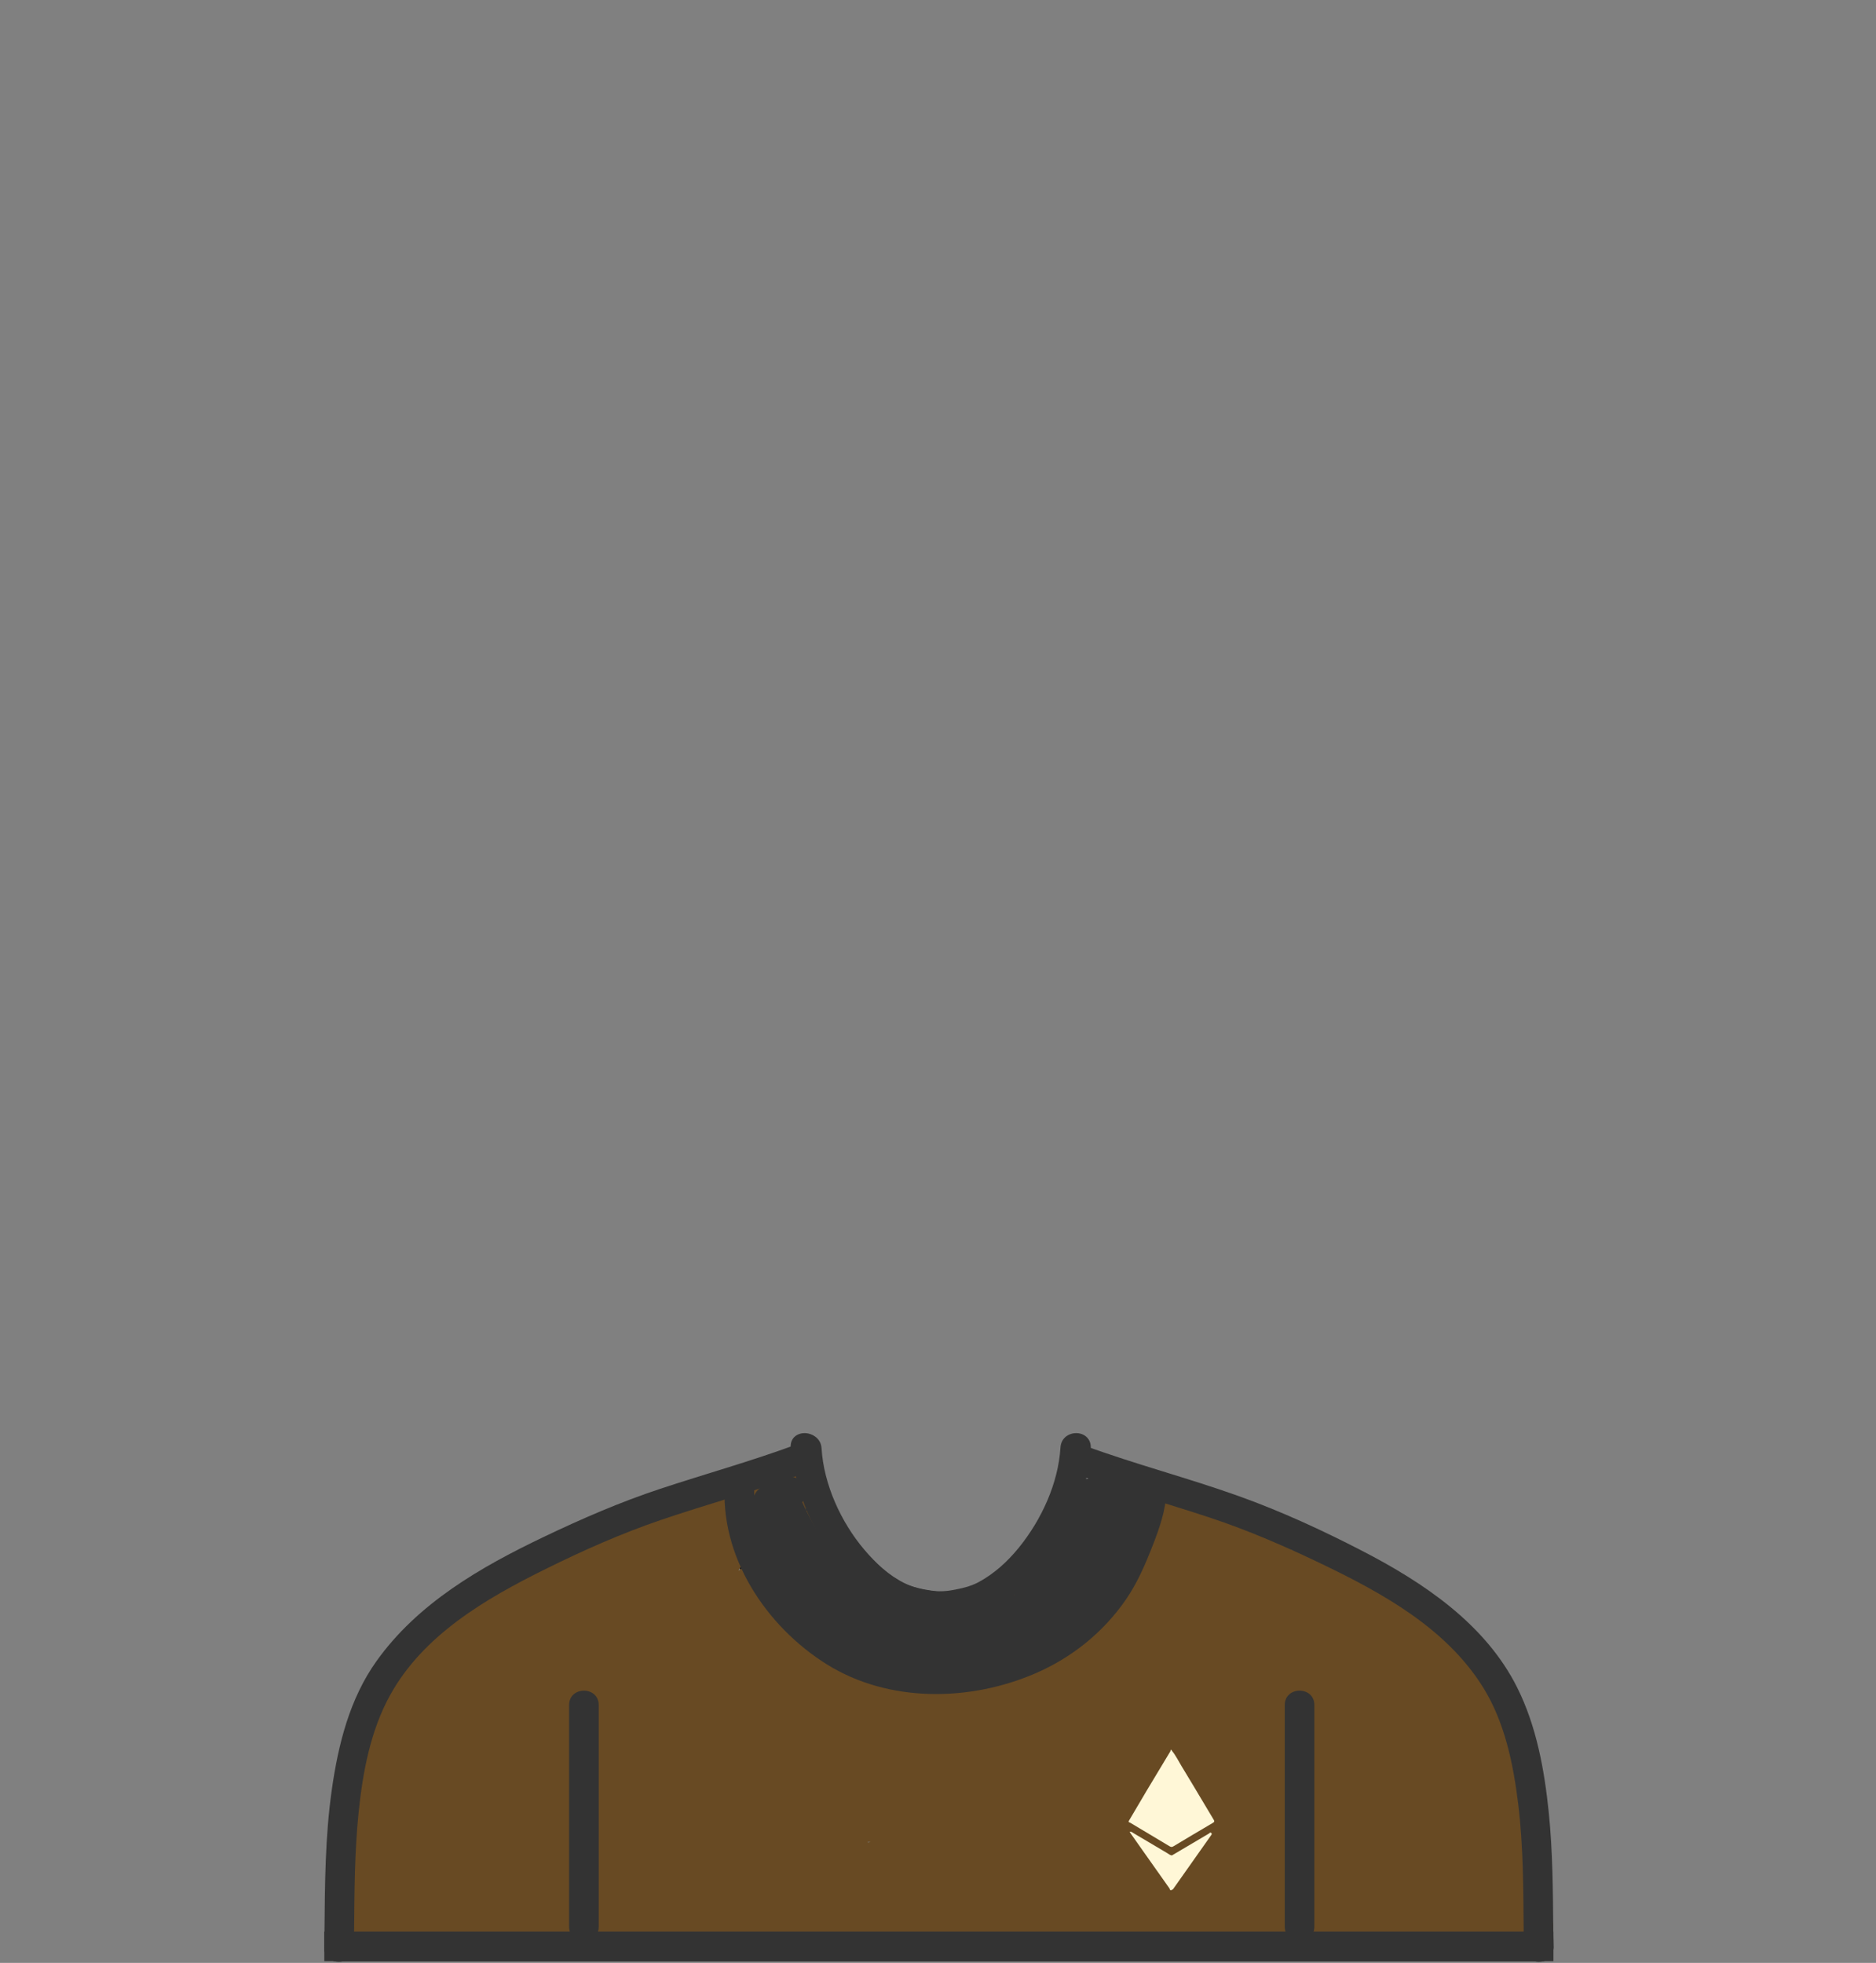 <?xml version="1.0" encoding="UTF-8"?>
<svg width="1165px" height="1219px" viewBox="0 0 1165 1219" version="1.1" xmlns="http://www.w3.org/2000/svg" xmlns:xlink="http://www.w3.org/1999/xlink">
    <rect x="0" y="0" width="1165" height="1219" fill="#808080" stroke="none"/>
    <!-- Generator: Sketch 51.3 (57544) - http://www.bohemiancoding.com/sketch -->
    <title>Artboard</title>
    <desc>Created with Sketch.</desc>
    <defs>
        <radialGradient cx="50%" cy="0%" fx="50%" fy="0%" r="100%" gradientTransform="translate(0.5,0),scale(0.513,1),rotate(90),translate(-0.5,-0)" id="radialGradient-1">
            <stop stop-color="#BCBCBC" stop-opacity="0.5" offset="0%"></stop>
            <stop stop-color="#000000" stop-opacity="0.5" offset="100%"></stop>
        </radialGradient>
        <path d="M449.336,920.241 C445.513,966.262 474.777,1010 512.645,1033.563 C551.123,1057.505 601.618,1056.755 642.429,1039.22 C665.154,1029.454 684.74,1013.801 698.85,993.416 C705.982,983.108 711.025,971.401 715.573,959.769 C719.667,949.295 723.794,937.782 723.998,926.399 C724.214,914.476 705.779,914.497 705.566,926.399 C705.426,934.199 701.565,944.871 698.3,953.548 C694.587,963.418 690.059,973.055 684.368,981.938 C673.182,999.391 656.347,1012.361 637.815,1021.169 C618.993,1030.113 597.764,1033.808 577.043,1033.364 C555.445,1032.903 535.445,1026.72 517.462,1014.713 C486.909,994.313 464.657,957.718 467.771,920.241 C468.188,915.213 463.262,911 458.553,911 C453.214,911 449.753,915.225 449.336,920.241 Z" id="path-2"></path>
    </defs>
    <g id="Artboard" stroke="none" stroke-width="1" fill="none" fill-rule="evenodd">
        <path d="M491.021,898.933 C492.739,926.989 505.325,953.799 523.063,975.184 C540.521,996.231 567.393,1010.775 595.271,1006.134 C600.233,1005.308 602.933,999.212 601.706,994.73 C600.271,989.481 595.324,987.432 590.374,988.259 C592.58,987.889 589.508,988.301 589.287,988.315 C588.222,988.384 587.151,988.372 586.084,988.366 C583.557,988.35 580.981,988.17 578.481,987.811 C572.742,986.985 566.638,985.685 561.402,983.108 C551.427,978.196 543.246,970.503 536.093,962.076 C521.542,944.935 510.828,921.503 509.446,898.935 C508.72,887.057 490.289,886.987 491.021,898.933 Z" id="Shape" fill="#333333" fill-rule="nonzero"></path>
        <path d="M658.554,898.933 C657.188,921.238 646.726,943.817 632.764,961.04 C625.735,969.708 617.482,977.258 607.656,982.559 C602.512,985.332 596.566,986.589 590.864,987.594 C588.292,988.045 585.677,988.218 583.071,988.333 C581.959,988.383 580.848,988.371 579.735,988.353 C579.319,988.346 575.5,987.9 577.626,988.256 C572.675,987.431 567.728,989.48 566.294,994.727 C565.068,999.209 567.767,1005.305 572.728,1006.131 C600.335,1010.726 626.371,996.57 644.071,976.203 C662.471,955.027 675.251,927.166 676.979,898.933 C677.711,886.987 659.281,887.058 658.554,898.933 Z" id="Shape" fill="#333333" fill-rule="nonzero"></path>
        <g id="Shape" fill-rule="nonzero">
            <use fill="#333333" xlink:href="#path-2"></use>
            <use fill="url(#radialGradient-1)" xlink:href="#path-2"></use>
        </g>
        <g id="Layer_8" transform="translate(207, 902)" fill-rule="nonzero">
            <path d="M754.361,287.211 C750.424,283.974 747.008,280.353 744.239,276.243 C744.827,271.547 743.953,266.5 742.022,261.626 C742.028,261.451 742.04,261.278 742.04,261.103 C742.083,250.996 742.818,240.849 743.537,230.702 C743.894,229.401 744.001,228.029 743.819,226.66 C745.12,207.864 746.038,189.073 742.042,170.505 C740.629,163.929 734.833,160.985 729.814,162.061 C729.901,160.663 729.696,159.215 729.193,157.819 C723.367,141.622 712.772,128.634 700.914,116.68 C687.256,96.528 668.852,80.107 646.297,76.575 C640.416,73.373 634.232,70.702 628.002,68.421 C617.578,64.601 606.591,62.041 595.494,60.692 C589.073,54.237 581.11,49.004 573.304,44.787 C566.886,41.321 559.508,37.848 551.969,36.351 C539.189,31.594 524.901,29.952 511.917,29.877 C510.637,29.87 509.474,30.058 508.421,30.399 C507.56,30.318 506.695,30.231 505.833,30.15 C505.235,28.502 504.196,26.955 502.83,25.639 C500.8,23.687 498.676,21.948 496.459,20.34 C495.549,19.193 494.372,18.198 492.92,17.471 C491.208,16.612 489.495,15.752 487.778,14.903 C485.375,13.72 483.102,13.645 481.13,14.3 C479.285,13.824 477.261,14.023 475.216,15.221 C473.902,15.989 472.658,16.84 471.462,17.75 C471.124,17.7 470.786,17.649 470.452,17.601 C464.487,16.759 458.958,23.56 460.539,29.265 C460.544,29.278 460.546,29.29 460.55,29.304 C459.231,31.112 457.982,32.968 456.777,34.846 C447.648,46.48 439.186,59.027 433.93,72.669 C433.467,73.872 433.265,75.074 433.271,76.245 C419.094,81.271 405.695,88.514 392.75,96.105 C391.719,96.707 390.701,97.327 389.68,97.942 C384.542,98.092 379.454,99.272 374.314,101.345 C372.705,101.995 371.367,103.479 370.493,105.238 C370.194,105.207 369.897,105.171 369.597,105.143 C361.677,98.834 352.95,94.132 343.875,90.111 C339.066,85.927 333.887,82.184 328.455,78.83 C319.009,65.349 310.099,51.465 299.19,39.076 C297.366,37.007 294.977,36.012 292.525,35.871 C296.832,31.007 297.388,22.166 290.752,19.169 C290.192,17.546 289.539,15.974 288.841,14.5 C287.002,10.618 281.26,8.979 277.46,10.338 C273.862,11.623 270.527,13.312 267.322,15.38 C267.062,15.548 266.829,15.747 266.591,15.942 C263.875,13.334 260.013,12.158 256.154,14.341 C242.711,21.939 228.116,26.449 214.173,32.895 C213.777,33.079 213.387,33.279 212.992,33.466 C210.975,34.07 208.959,34.655 206.947,35.23 C189.097,40.321 171.058,44.804 153.818,51.811 C138.422,58.066 125.298,67.387 113.05,78.371 C112.163,78.432 111.265,78.617 110.374,78.961 C96.722,84.244 84.567,93.128 73.566,102.809 C73.078,103.02 72.59,103.265 72.103,103.576 C57.857,112.627 46.701,126.715 38.493,141.981 C37.437,143.6 36.41,145.237 35.429,146.896 C35.396,146.953 35.37,147.012 35.337,147.07 C31.019,147.667 27.866,151.199 26.978,155.624 C26.397,158.52 25.782,161.404 25.158,164.289 C20.435,182.2 10.748,198.798 11.279,217.933 C11.305,218.855 11.422,219.713 11.606,220.519 C11.195,226.73 11.585,232.88 13.245,238.686 C10.583,240.292 8.622,243.112 8.594,247.079 C8.542,253.823 7.956,260.652 7.85,267.437 C7.498,269.696 7.204,271.975 6.924,274.267 C6.704,276.059 6.906,277.672 7.411,279.089 C6.11,279.822 4.827,280.677 3.57,281.67 C-1.676,285.821 -0.332,293.719 4.569,297.368 C11.313,302.39 19.849,304.179 27.804,301 C29.161,300.458 30.262,299.66 31.13,298.713 C32.448,298.811 33.678,298.863 34.735,298.915 C35.292,298.942 35.837,298.91 36.368,298.838 C36.449,298.939 36.514,299.045 36.601,299.142 C49.913,314.06 74.242,308.099 91.409,305.009 C91.998,304.904 92.593,304.817 93.183,304.718 C106.405,307.982 120.096,311.52 133.715,308.822 C138.54,307.865 142.057,303.74 142.723,299.314 C143.608,299.23 144.494,299.147 145.382,299.069 C158.131,304.331 173.746,302.595 187.021,302.041 C190.232,301.908 193.447,301.774 196.664,301.652 C213.786,302.229 231.007,300.64 248.084,302.864 C252.532,303.429 256.87,301.616 258.978,297.842 C268.733,298.72 278.511,299.259 288.353,298.94 C313.449,307.272 339.7,304.028 365.957,303.933 C368.181,303.925 370.02,303.316 371.49,302.33 C371.613,302.321 371.737,302.311 371.861,302.303 C374.545,302.278 377.23,302.192 379.903,302.056 C390.387,301.521 400.768,300.019 411.162,298.655 C411.184,298.653 411.207,298.648 411.23,298.647 C436.586,302.149 462.244,302.836 487.936,302.488 C488.741,302.753 489.583,302.917 490.464,302.935 C508.38,303.297 526.208,302.352 543.992,300.775 C549.661,300.574 555.322,300.386 560.971,300.231 C562.45,300.191 563.874,299.856 565.167,299.271 C566.022,299.292 566.877,299.308 567.731,299.333 C576.553,299.596 586.15,300.155 595.727,299.906 C596.257,300.359 596.802,300.777 597.353,301.149 C602.752,304.8 610.344,305.285 616.608,305.54 C630.969,306.127 645.556,303.932 659.747,301.539 C670.268,301.287 680.785,300.898 691.295,300.379 C703.241,304.114 715.976,301.565 728.325,303.232 C730.862,303.574 733.61,302.292 735.613,300.343 C739.08,303.537 743.782,304.41 748.342,304.669 C757.125,305.164 760.65,292.383 754.361,287.211 Z M266.241,63.441 C261.032,65.951 256.36,69.377 252.026,73.292 C251.903,73.244 251.78,73.194 251.655,73.148 C253.187,70.91 254.678,68.644 256.111,66.334 C259.669,65.449 262.435,62.538 263.957,58.837 C264.734,56.949 265.613,55.099 266.563,53.284 C266.675,53.241 266.785,53.2 266.896,53.156 C266.696,56.587 266.387,59.996 266.241,63.441 Z M332.063,242.29 C332.007,242.133 331.953,241.976 331.891,241.823 C332.453,241.846 333.015,241.858 333.576,241.874 C333.071,242.011 332.568,242.154 332.063,242.29 Z" id="Shape" fill="#684A23"></path>
            <path d="M483.958,3.532 C476.924,-3.225 465.576,4.042 467.995,13.261 C468.264,14.283 468.555,15.305 468.859,16.33 C465.608,16.65 462.529,18.483 461.189,22.128 C460.607,23.709 460,25.309 459.349,26.897 C453.832,33.891 448.328,40.774 443.894,48.601 C442.777,50.575 442.85,53.003 443.635,55.179 C436.538,63.137 430.58,72.545 424.138,80.349 C421.995,82.943 421.832,85.846 422.851,88.389 C417.466,90.168 412.046,91.841 406.629,93.521 C405.282,93.134 403.763,93.126 402.105,93.639 C401.283,93.893 400.47,94.158 399.66,94.429 C399.658,94.423 399.655,94.418 399.653,94.414 C399.586,94.442 399.52,94.467 399.453,94.495 C396.575,95.46 393.773,96.527 391.007,97.687 C387.485,98.92 383.932,100.096 380.404,101.332 C379.313,100.643 378.087,100.101 376.783,99.712 C374.489,99.027 372.187,98.374 369.881,97.73 C358.028,94.047 346.548,89.16 334.564,85.858 C333.862,85.663 333.185,85.563 332.532,85.53 C331.977,85.276 331.421,85.024 330.869,84.758 C329.369,84.037 327.995,83.276 326.711,82.47 C326.388,81.501 325.916,80.516 325.256,79.534 C318.319,69.193 310.231,59.691 301.539,50.77 C297.915,44.214 294.224,37.702 291.194,30.865 C291.228,30.826 291.264,30.788 291.3,30.746 C297.733,23.119 289.956,13.218 281.084,15.454 C280.796,15.527 280.512,15.608 280.23,15.689 C276.432,15.317 272.242,16.926 270.16,20.023 C265.725,20.352 261.615,24.327 260.627,28.839 C260.025,31.593 259.775,34.447 259.821,37.344 C258.957,39.031 258.274,40.838 257.848,42.812 C256.519,48.975 258.23,54.632 260.769,60.16 C257.86,62.803 256.526,67.087 258.869,71.733 C262.707,79.337 267.628,86.614 273.193,93.037 C277.869,98.433 284.564,104.155 291.913,105.377 C291.845,108.086 292.809,110.909 294.827,113.197 C301.727,121.018 312.575,125.013 322.457,128.04 C321.432,132.029 322.649,136.436 327.094,138.638 C336.167,143.136 345.157,143.751 355.02,142.084 C364.248,140.523 372.939,136.674 382.159,135.001 C391.521,133.299 401.138,132.851 410.545,131.36 C415.604,130.558 420.588,129.462 425.506,128.134 C429.026,127.33 432.358,126.216 435.699,125.013 C437.58,124.366 439.449,123.676 441.31,122.962 C441.504,122.892 441.696,122.821 441.892,122.75 L441.887,122.737 C442.692,122.425 443.497,122.119 444.298,121.795 C447.187,120.623 448.684,118.373 449.114,115.838 C451.03,115.259 452.946,114.708 454.863,114.211 C459.037,113.127 460.973,109.904 461.17,106.411 C462.725,106.07 464.219,105.223 465.494,103.731 C472.997,94.97 480.998,84.507 486.278,73.17 C488.744,68.608 490.881,63.859 492.503,58.817 C493.051,57.115 493.266,55.379 493.086,53.726 C497.372,49.25 501.587,44.523 504.156,38.905 C511.177,23.55 493.118,12.33 483.958,3.532 Z" id="Shape" fill="#333333"></path>
        </g>
        <path d="M964.699,1209.408 C964.755,1214.257 961.766,1217.134 958.171,1218.043 L207.919,1218.043 C204.324,1217.134 201.336,1214.258 201.391,1209.408 C201.428,1206.123 201.465,1202.829 201.491,1199.536 L964.597,1199.536 C964.626,1202.828 964.661,1206.114 964.699,1209.408 Z" id="Shape" fill="#333333" fill-rule="nonzero"></path>
        <path d="M497.615,915.582 C468.752,926.158 439.072,934.145 409.997,944.073 C385.511,952.439 361.981,962.923 338.792,974.399 C301.736,992.712 262.814,1015.337 242.163,1052.87 C230.072,1074.82 225.235,1100.731 222.706,1125.465 C220.187,1150.081 220.104,1174.816 219.883,1199.535 C219.856,1202.828 219.819,1206.113 219.782,1209.407 C219.717,1214.256 216.657,1217.134 213.033,1218.042 C211.359,1218.469 209.576,1218.459 207.92,1218.042 C204.325,1217.134 201.337,1214.257 201.392,1209.407 C201.429,1206.122 201.466,1202.828 201.492,1199.535 C201.769,1170.116 201.888,1140.662 206.045,1111.473 C210.045,1083.361 217.078,1055.054 233.749,1031.659 C259.495,995.532 298.573,973.129 337.716,954.428 C361.328,943.147 385.172,932.8 410.017,924.576 C437.537,915.46 465.489,907.716 492.724,897.731 C497.432,896 502.784,899.627 504.034,904.199 C505.44,909.352 502.314,913.851 497.615,915.582 Z" id="Shape" fill="#333333" fill-rule="nonzero"></path>
        <path d="M964.699,1209.408 C964.755,1214.257 961.766,1217.134 958.171,1218.043 L207.919,1218.043 C204.324,1217.134 201.336,1214.258 201.391,1209.408 C201.428,1206.123 201.465,1202.829 201.491,1199.536 L964.597,1199.536 C964.626,1202.828 964.661,1206.114 964.699,1209.408 Z" id="Shape" fill="#333333" fill-rule="nonzero"></path>
        <path d="M964.699,1209.408 C964.755,1214.257 961.766,1217.134 958.171,1218.043 C956.516,1218.459 954.73,1218.469 953.06,1218.043 C949.436,1217.134 946.374,1214.258 946.308,1209.408 C946.27,1206.123 946.237,1202.829 946.208,1199.536 C945.997,1173.17 946.015,1146.714 942.833,1120.526 C939.764,1095.281 934.384,1069.103 920.674,1047.355 C897.872,1011.163 858.82,989.538 821.433,971.538 C798.499,960.489 775.357,950.43 751.183,942.427 C723.663,933.311 695.71,925.565 668.476,915.582 C663.777,913.851 660.641,909.352 662.058,904.199 C663.309,899.627 668.65,896.001 673.366,897.731 C704.924,909.298 737.492,917.748 769.132,929.054 C795.457,938.466 821.075,950.282 845.919,963.118 C883.948,982.763 922.486,1008.51 942.226,1048.087 C954.151,1071.989 959.072,1099.057 961.774,1125.466 C964.294,1150.082 964.368,1174.817 964.597,1199.536 C964.626,1202.828 964.661,1206.114 964.699,1209.408 Z" id="Shape" fill="#333333" fill-rule="nonzero"></path>
        <path d="M491.795,899.405 C493.509,927.412 506.071,954.176 523.775,975.523 C541.199,996.534 568.018,1011.052 595.842,1006.419 C600.793,1005.595 603.488,999.509 602.263,995.035 C600.831,989.795 595.894,987.75 590.954,988.575 C593.156,988.206 590.089,988.617 589.869,988.631 C588.806,988.7 587.738,988.688 586.672,988.682 C584.15,988.666 581.579,988.487 579.084,988.128 C573.356,987.304 567.264,986.006 562.039,983.433 C552.083,978.53 543.918,970.85 536.779,962.438 C522.257,945.327 511.563,921.936 510.184,899.407 C509.459,887.551 491.064,887.48 491.795,899.405 Z" id="Shape" fill="#333333" fill-rule="nonzero"></path>
        <path d="M658.979,899.405 C657.616,921.672 647.175,944.213 633.24,961.406 C626.225,970.059 617.988,977.595 608.18,982.887 C603.047,985.656 597.112,986.91 591.422,987.914 C588.855,988.365 586.245,988.537 583.644,988.652 C582.534,988.702 581.425,988.689 580.314,988.672 C579.899,988.665 576.088,988.219 578.209,988.575 C573.268,987.751 568.33,989.796 566.899,995.035 C565.676,999.509 568.369,1005.595 573.321,1006.419 C600.875,1011.006 626.86,996.874 644.525,976.542 C662.889,955.403 675.644,927.59 677.368,899.405 C678.099,887.48 659.705,887.551 658.979,899.405 Z" id="Shape" fill="#333333" fill-rule="nonzero"></path>
        <path d="M450.264,920.072 C446.45,966.162 475.644,1009.965 513.423,1033.562 C551.81,1057.541 602.185,1056.789 642.899,1039.229 C665.571,1029.448 685.11,1013.772 699.187,993.356 C706.302,983.033 711.333,971.308 715.87,959.659 C719.954,949.169 724.071,937.639 724.275,926.24 C724.49,914.299 706.099,914.32 705.887,926.24 C705.747,934.051 701.895,944.739 698.638,953.428 C694.933,963.314 690.416,972.965 684.738,981.861 C673.579,999.34 656.784,1012.329 638.296,1021.151 C619.518,1030.108 598.341,1033.808 577.668,1033.364 C556.122,1032.902 536.169,1026.709 518.229,1014.685 C487.748,994.254 465.549,957.605 468.656,920.072 C469.072,915.037 464.157,910.817 459.46,910.817 C454.133,910.817 450.68,915.048 450.264,920.072 Z" id="Shape" fill="#333333" fill-rule="nonzero"></path>
        <rect id="Rectangle-path" fill="#333333" fill-rule="nonzero" x="201.39" y="1199.666" width="18.127" height="18.244"></rect>
        <rect id="Rectangle-path" fill="#333333" fill-rule="nonzero" x="946.573" y="1199.666" width="18.126" height="18.244"></rect>
        <path d="M797.833,1058.88 C797.833,1104.731 797.833,1150.583 797.833,1196.435 C797.833,1208.37 816.221,1208.37 816.221,1196.435 C816.221,1195.824 816.221,1195.213 816.221,1194.603 C816.221,1182.668 797.833,1182.668 797.833,1194.603 C797.833,1195.213 797.833,1195.825 797.833,1196.435 C797.833,1208.37 816.221,1208.37 816.221,1196.435 C816.221,1150.583 816.221,1104.732 816.221,1058.88 C816.221,1046.945 797.833,1046.945 797.833,1058.88 Z" id="Shape" fill="#333333" fill-rule="nonzero"></path>
        <path d="M353.412,1058.88 C353.412,1104.731 353.412,1150.583 353.412,1196.435 C353.412,1208.37 371.801,1208.37 371.801,1196.435 C371.801,1195.824 371.801,1195.213 371.801,1194.603 C371.801,1182.668 353.412,1182.668 353.412,1194.603 C353.412,1195.213 353.412,1195.825 353.412,1196.435 C353.412,1208.37 371.801,1208.37 371.801,1196.435 C371.801,1150.583 371.801,1104.732 371.801,1058.88 C371.801,1046.945 353.412,1046.945 353.412,1058.88 Z" id="Shape" fill="#333333" fill-rule="nonzero"></path>
        <g id="Group" transform="translate(700.4, 1086.135)" fill="#FFF7D7">
            <path d="M53.32,43.969 C51.388,40.809 49.522,37.61 47.619,34.431 C42.867,26.495 38.16,18.529 33.332,10.639 C31.374,7.439 29.757,4.011 27.34,1.098 C26.498,-0.462 26.498,1.284 26.414,1.425 C21.44,9.624 16.491,17.843 11.578,26.08 C7.909,32.237 4.293,38.423 0.651,44.598 C0.127,45.609 1.123,45.602 1.561,45.864 C9.686,50.736 17.835,55.57 25.954,60.451 C26.778,60.947 27.387,61.004 28.232,60.499 C36.416,55.587 44.616,50.7 52.844,45.867 C53.82,45.295 53.86,44.852 53.32,43.969 Z" id="Shape"></path>
            <path d="M50.203,52.617 C42.592,57.09 34.996,61.595 27.398,66.094 C26.26,66.066 25.46,65.284 24.562,64.752 C17.481,60.57 10.416,56.36 3.334,52.178 C2.735,51.825 2.188,51.166 1.094,51.537 C3.928,55.565 6.665,59.45 9.401,63.333 C14.851,71.066 20.288,78.805 25.785,86.502 C26.088,86.925 26.111,88.342 27.332,87.456 C27.92,87.428 28.161,86.944 28.438,86.552 C36.133,75.664 43.823,64.768 51.503,53.869 C51.854,53.372 52.459,52.822 51.817,52.189 C51.14,51.521 50.671,52.339 50.203,52.617 Z" id="Shape"></path>
        </g>
    </g>
</svg>